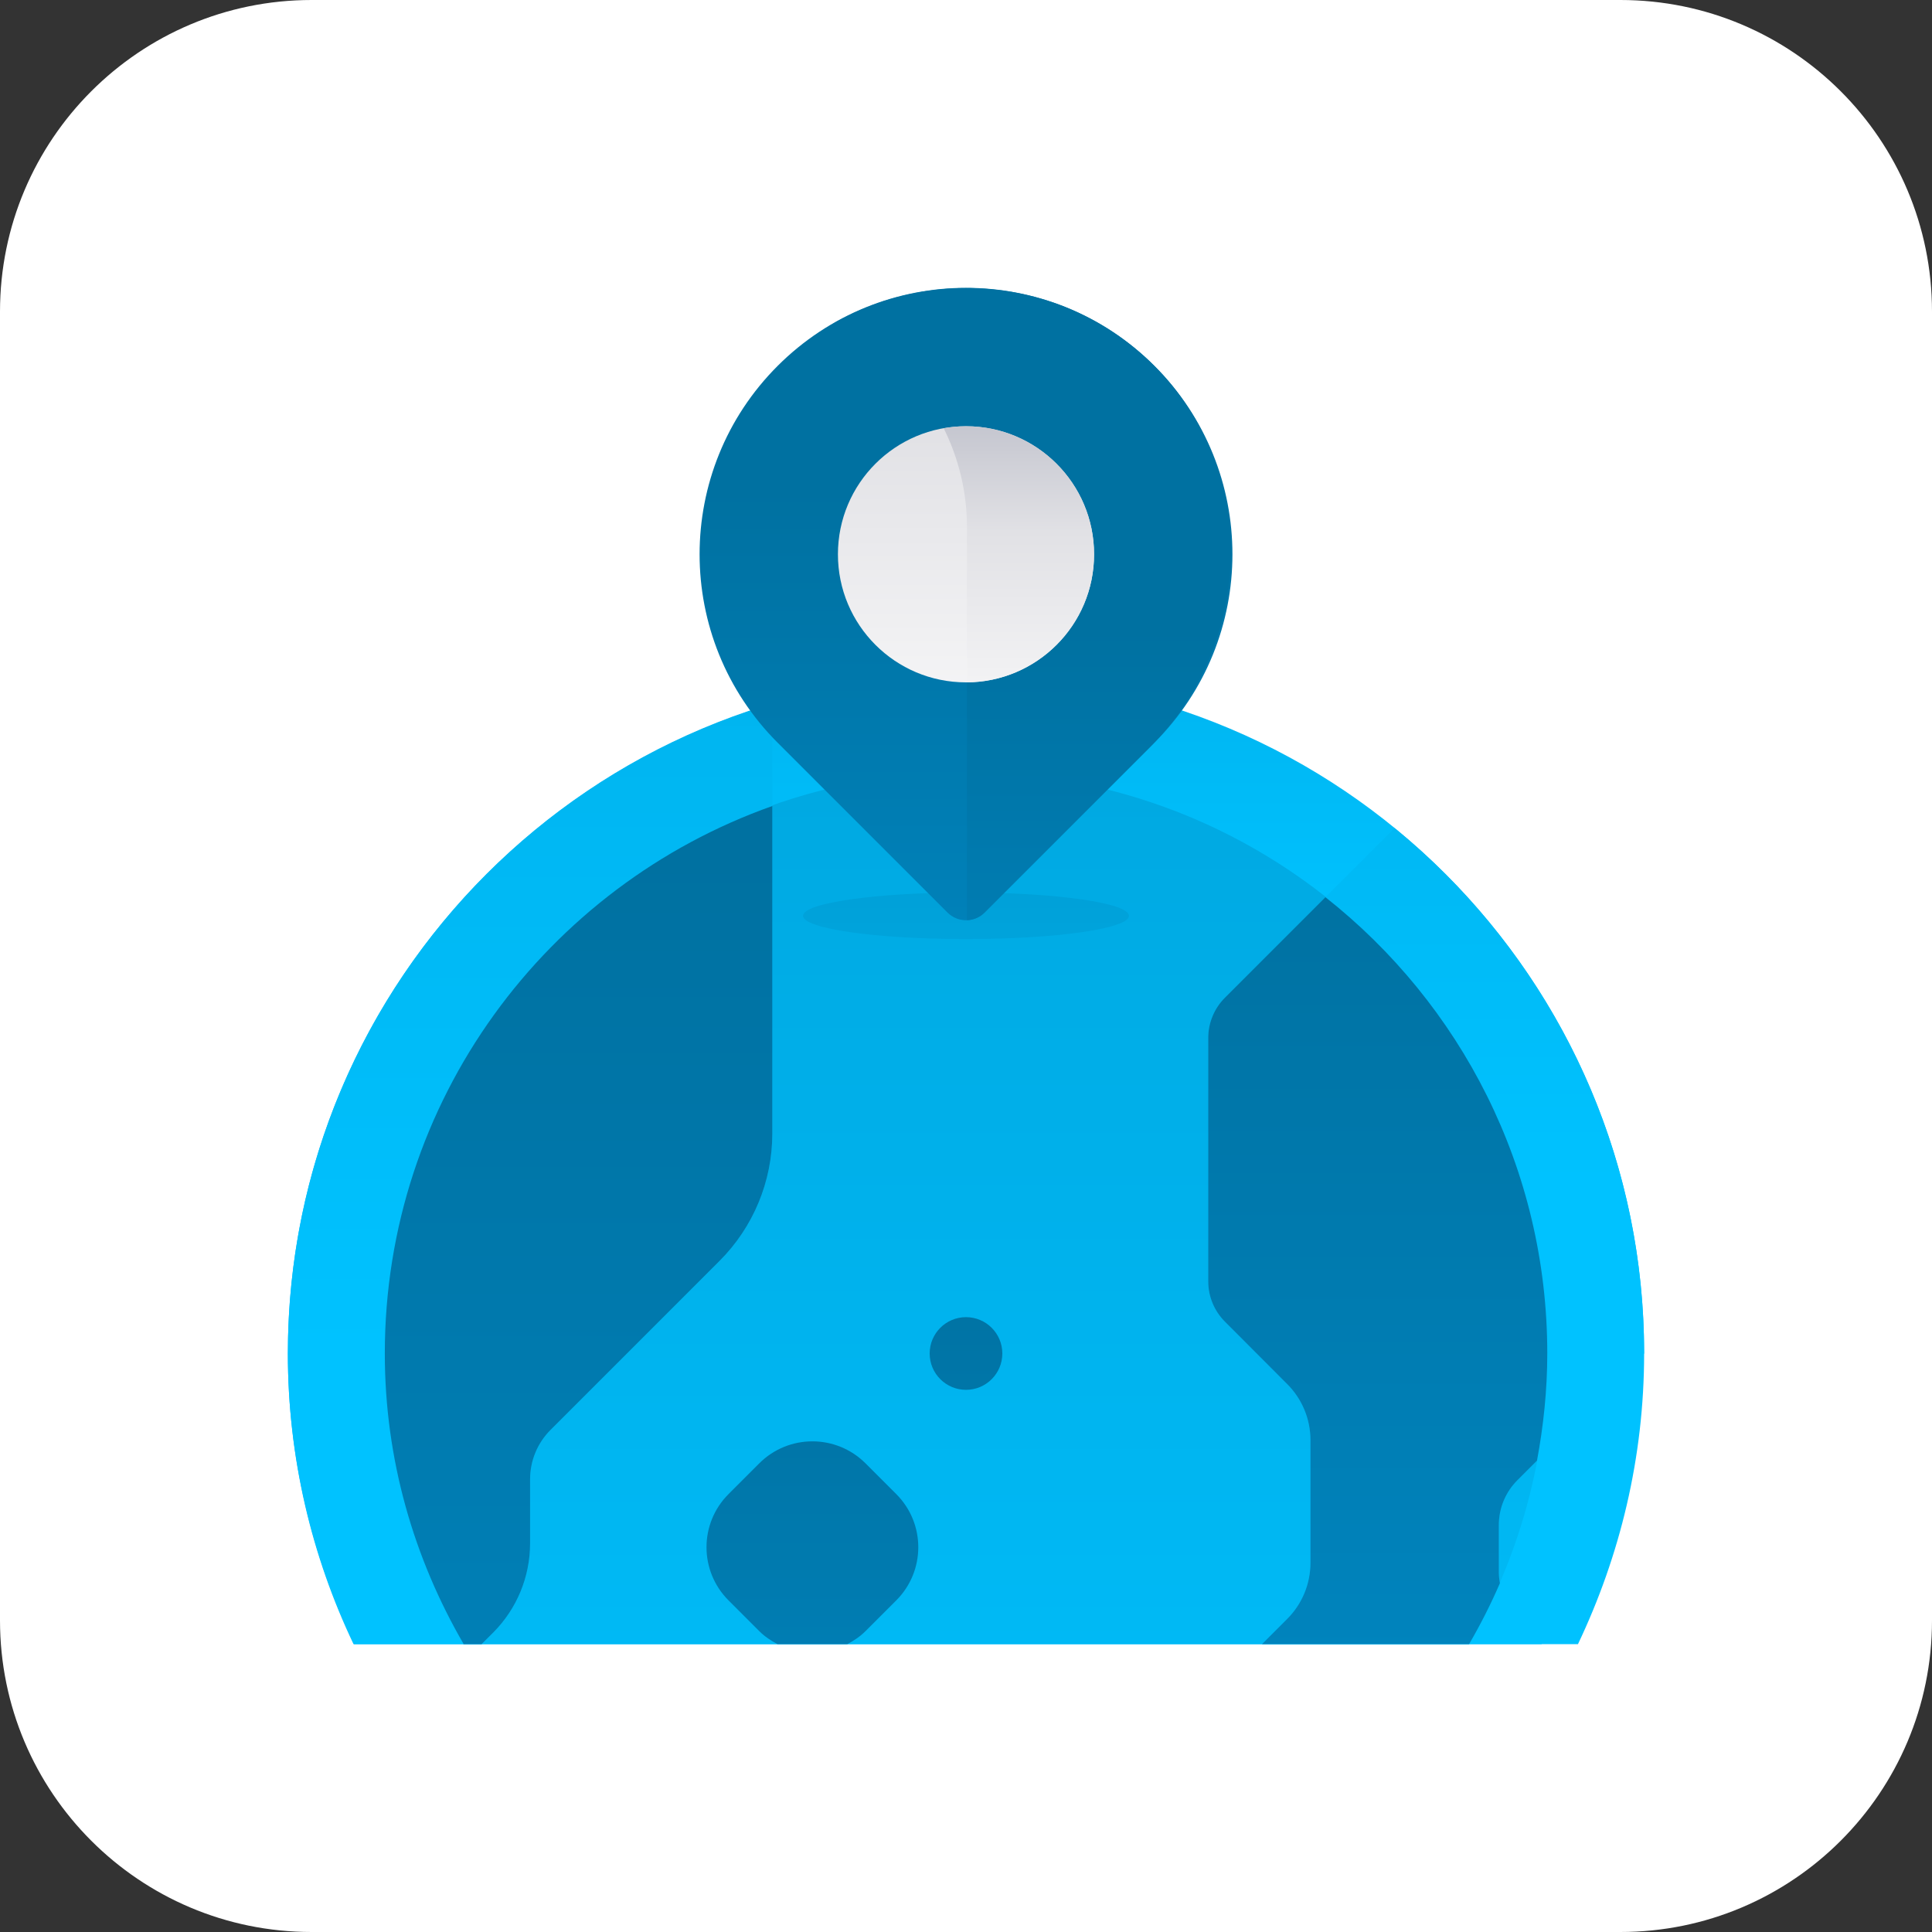 <?xml version="1.0" encoding="UTF-8"?>
<!-- Generator: Adobe Illustrator 24.1.0, SVG Export Plug-In . SVG Version: 6.00 Build 0)  -->
<svg version="1.1" id="Livello_1" xmlns="http://www.w3.org/2000/svg" xmlns:xlink="http://www.w3.org/1999/xlink" x="0px" y="0px" width="62px" height="62px" viewBox="0 0 62 62" style="enable-background:new 0 0 62 62;" xml:space="preserve">
<rect x="0" y="0" width="62" height="62" fill="#333333" stroke="none"/>
<style type="text/css">
	.st0{fill:#FFFFFF;}
	.st1{fill:url(#SVGID_1_);}
	.st2{fill:url(#SVGID_2_);}
	.st3{fill:url(#SVGID_3_);}
	.st4{fill:url(#SVGID_4_);}
	.st5{fill:url(#SVGID_5_);}
	.st6{fill:url(#SVGID_6_);}
	.st7{fill:url(#SVGID_7_);}
	.st8{fill:url(#SVGID_8_);}
	.st9{fill:url(#SVGID_9_);}
	.st10{fill:url(#SVGID_10_);}
	.st11{fill:url(#SVGID_11_);}
	.st12{fill:url(#SVGID_12_);}
	.st13{fill:url(#SVGID_13_);}
	.st14{fill:url(#SVGID_14_);}
	.st15{fill:url(#SVGID_15_);}
	.st16{fill:url(#SVGID_16_);}
	.st17{fill:url(#SVGID_17_);}
	.st18{fill:url(#SVGID_18_);}
	.st19{fill:url(#SVGID_19_);}
	.st20{fill:url(#SVGID_20_);}
	.st21{fill:url(#SVGID_21_);}
	.st22{fill:url(#SVGID_22_);}
	.st23{fill:url(#SVGID_23_);}
	.st24{fill:url(#SVGID_24_);}
	.st25{fill:url(#SVGID_25_);}
	.st26{fill:url(#SVGID_26_);}
	.st27{fill:url(#SVGID_27_);}
	.st28{fill:url(#SVGID_28_);}
	.st29{fill:url(#SVGID_29_);}
	.st30{fill:url(#SVGID_30_);}
	.st31{fill:url(#SVGID_31_);}
	.st32{fill:url(#SVGID_32_);}
	.st33{fill:url(#SVGID_33_);}
	.st34{fill:url(#SVGID_34_);}
	.st35{fill:url(#SVGID_35_);}
	.st36{fill:url(#SVGID_36_);}
	.st37{fill:url(#SVGID_37_);}
	.st38{fill:url(#SVGID_38_);}
	.st39{fill:url(#SVGID_39_);}
	.st40{fill:url(#SVGID_40_);}
	.st41{fill:url(#SVGID_41_);}
	.st42{fill:url(#SVGID_42_);}
	.st43{fill:url(#SVGID_43_);}
	.st44{fill:url(#SVGID_44_);}
	.st45{fill:url(#SVGID_45_);}
	.st46{fill:url(#SVGID_46_);}
	.st47{fill:url(#SVGID_47_);}
	.st48{fill:url(#SVGID_48_);}
	.st49{fill:url(#SVGID_49_);}
	.st50{fill:url(#SVGID_50_);}
	.st51{fill:url(#SVGID_51_);}
	.st52{fill:url(#SVGID_52_);}
	.st53{fill:url(#SVGID_53_);}
	.st54{fill:url(#SVGID_54_);}
	.st55{fill:url(#SVGID_55_);}
	.st56{fill:url(#SVGID_56_);}
	.st57{fill:url(#SVGID_57_);}
	.st58{fill:url(#SVGID_58_);}
	.st59{fill:url(#SVGID_59_);}
	.st60{fill:url(#SVGID_60_);}
	.st61{fill:url(#SVGID_61_);}
	.st62{fill:url(#SVGID_62_);}
	.st63{fill:url(#SVGID_63_);}
	.st64{fill:url(#SVGID_64_);}
	.st65{fill:url(#SVGID_65_);}
	.st66{fill:url(#SVGID_66_);}
	.st67{fill:url(#SVGID_67_);}
	.st68{fill:url(#SVGID_68_);}
	.st69{fill:url(#SVGID_69_);}
	.st70{fill:url(#SVGID_70_);}
	.st71{fill:url(#SVGID_71_);}
</style>
<g>
	<path class="st0" d="M52,62H10C4.477,62,0,57.523,0,52V10C0,4.477,4.477,0,10,0h42c5.523,0,10,4.477,10,10   v42C62,57.523,57.523,62,52,62z"/>
	<g>
		<g>
			<linearGradient id="SVGID_1_" gradientUnits="userSpaceOnUse" x1="31" y1="30.072" x2="31" y2="1.424">
				<stop offset="0.003" style="stop-color:#00C2FF"/>
				<stop offset="1" style="stop-color:#0096CC"/>
			</linearGradient>
			<path class="st1" d="M50.639,52.762c1.347-2.83,2.123-5.984,2.123-9.327     c0-12.019-9.743-21.762-21.762-21.762s-21.762,9.743-21.762,21.762     c0,3.343,0.776,6.497,2.123,9.327H50.639z"/>
			<linearGradient id="SVGID_2_" gradientUnits="userSpaceOnUse" x1="31" y1="67.875" x2="31" y2="-6.758">
				<stop offset="0.003" style="stop-color:#00C2FF"/>
				<stop offset="1" style="stop-color:#0096CC"/>
			</linearGradient>
			<path class="st2" d="M47.137,52.762c1.591-2.746,2.516-5.925,2.516-9.327     c0-10.302-8.351-18.653-18.653-18.653c-10.302,0-18.653,8.351-18.653,18.653     c0,3.402,0.925,6.581,2.516,9.327H47.137z"/>
			
				<linearGradient id="SVGID_3_" gradientUnits="userSpaceOnUse" x1="45.767" y1="38.298" x2="45.767" y2="-14.874">
				<stop offset="0.003" style="stop-color:#00C2FF"/>
				<stop offset="1" style="stop-color:#0096CC"/>
			</linearGradient>
			<path class="st3" d="M41.309,44.418c0.477,0.477,0.745,1.123,0.745,1.797v3.939     c0,0.674-0.268,1.321-0.745,1.797l-0.81,0.81h8.981l-0.868-0.976     c-0.331-0.372-0.514-0.853-0.514-1.351v-1.493c0-0.539,0.214-1.057,0.596-1.438     l4.068-4.068c0-6.801-3.123-12.87-8.01-16.861l-5.444,5.444     c-0.343,0.343-0.536,0.808-0.536,1.293v7.811c0,0.485,0.193,0.95,0.536,1.293     L41.309,44.418z"/>
			
				<linearGradient id="SVGID_4_" gradientUnits="userSpaceOnUse" x1="17.01" y1="43.682" x2="17.01" y2="-27.453">
				<stop offset="0.003" style="stop-color:#00C2FF"/>
				<stop offset="1" style="stop-color:#0096CC"/>
			</linearGradient>
			<path class="st4" d="M15.456,52.762l0.368-0.368c0.76-0.76,1.187-1.79,1.187-2.865     v-2.058c0-0.594,0.236-1.163,0.656-1.583l5.426-5.426     c1.082-1.082,1.691-2.551,1.691-4.081V22.587     C15.795,25.263,9.238,33.579,9.238,43.435c0,3.34,0.76,6.5,2.107,9.327     H15.456z"/>
			<linearGradient id="SVGID_5_" gradientUnits="userSpaceOnUse" x1="31" y1="69.102" x2="31" y2="36.273">
				<stop offset="0" style="stop-color:#0090CF"/>
				<stop offset="0.891" style="stop-color:#0071A1"/>
			</linearGradient>
			<circle class="st5" cx="31" cy="43.435" r="1.166"/>
			<linearGradient id="SVGID_6_" gradientUnits="userSpaceOnUse" x1="44.213" y1="69.412" x2="44.213" y2="22.381">
				<stop offset="0" style="stop-color:#0090CF"/>
				<stop offset="0.891" style="stop-color:#0071A1"/>
			</linearGradient>
			<path class="st6" d="M41.309,44.418c0.477,0.477,0.745,1.123,0.745,1.797v3.939     c0,0.674-0.268,1.321-0.745,1.797l-0.81,0.81h6.647     c0.365-0.63,0.697-1.281,0.988-1.955c-0.023-0.122-0.035-0.247-0.035-0.373     v-1.493c0-0.539,0.214-1.057,0.596-1.438l0.629-0.629     c0.208-1.116,0.33-2.263,0.33-3.439c0-5.944-2.789-11.226-7.12-14.642     l-3.225,3.225c-0.343,0.343-0.536,0.808-0.536,1.293v7.811     c0,0.485,0.193,0.95,0.536,1.293L41.309,44.418z"/>
			<linearGradient id="SVGID_7_" gradientUnits="userSpaceOnUse" x1="18.565" y1="83.775" x2="18.565" y2="20.554">
				<stop offset="0" style="stop-color:#0090CF"/>
				<stop offset="0.891" style="stop-color:#0071A1"/>
			</linearGradient>
			<path class="st7" d="M15.456,52.762l0.368-0.368c0.76-0.76,1.187-1.79,1.187-2.865     v-2.058c0-0.594,0.236-1.163,0.656-1.583l5.426-5.426     c1.082-1.082,1.691-2.551,1.691-4.081V25.866     c-7.24,2.563-12.435,9.451-12.435,17.569c0,3.405,0.936,6.58,2.531,9.327     H15.456z"/>
			<linearGradient id="SVGID_8_" gradientUnits="userSpaceOnUse" x1="26.07" y1="69.823" x2="26.07" y2="38.389">
				<stop offset="0" style="stop-color:#0090CF"/>
				<stop offset="0.891" style="stop-color:#0071A1"/>
			</linearGradient>
			<path class="st8" d="M24.365,52.344c0.176,0.176,0.376,0.308,0.585,0.418h2.241     c0.209-0.11,0.409-0.242,0.585-0.418l0.986-0.986     c0.942-0.942,0.942-2.469,0-3.411l-0.986-0.986     c-0.942-0.942-2.469-0.942-3.411,0l-0.986,0.986     c-0.942,0.942-0.942,2.469,0,3.411L24.365,52.344z"/>
			<g>
				<g>
					
						<linearGradient id="SVGID_9_" gradientUnits="userSpaceOnUse" x1="31" y1="45.716" x2="31" y2="23.287">
						<stop offset="0.003" style="stop-color:#00C2FF"/>
						<stop offset="1" style="stop-color:#0096CC"/>
					</linearGradient>
					<ellipse class="st9" cx="31" cy="29.389" rx="5.23" ry="0.747"/>
					
						<linearGradient id="SVGID_10_" gradientUnits="userSpaceOnUse" x1="31" y1="42.523" x2="31" y2="12.404">
						<stop offset="0" style="stop-color:#0090CF"/>
						<stop offset="0.891" style="stop-color:#0071A1"/>
					</linearGradient>
					<path class="st10" d="M37.046,23.834l-5.451,5.451c-0.328,0.328-0.861,0.328-1.189,0       l-5.451-5.451c-3.339-3.339-3.339-8.753,0-12.092l0,0       c3.339-3.339,8.753-3.339,12.092,0l0,0C40.385,15.081,40.385,20.495,37.046,23.834z"/>
					
						<linearGradient id="SVGID_11_" gradientUnits="userSpaceOnUse" x1="33.119" y1="45.852" x2="33.119" y2="17.012">
						<stop offset="0" style="stop-color:#0090CF"/>
						<stop offset="0.891" style="stop-color:#0071A1"/>
					</linearGradient>
					<path class="st11" d="M26.743,10.382L26.743,10.382       c2.603,1.124,4.288,3.688,4.288,6.524v12.623       c0.205-0.008,0.407-0.087,0.563-0.243l5.291-5.291       c3.312-3.312,3.535-8.725,0.299-12.111       C34.394,8.964,30.065,8.47,26.743,10.382z"/>
					
						<linearGradient id="SVGID_12_" gradientUnits="userSpaceOnUse" x1="31" y1="27.211" x2="31" y2="0.68">
						<stop offset="0" style="stop-color:#FFFFFF"/>
						<stop offset="0.516" style="stop-color:#E1E1E5"/>
						<stop offset="1" style="stop-color:#A0A3B3"/>
					</linearGradient>
					<path class="st12" d="M35.11,17.788c0,2.27-1.84,4.11-4.11,4.11       c-2.27,0-4.11-1.84-4.11-4.11c0-2.27,1.84-4.11,4.11-4.11       C33.27,13.679,35.11,15.519,35.11,17.788z"/>
					
						<linearGradient id="SVGID_13_" gradientUnits="userSpaceOnUse" x1="32.697" y1="25.487" x2="32.697" y2="9.163">
						<stop offset="0" style="stop-color:#FFFFFF"/>
						<stop offset="0.516" style="stop-color:#E1E1E5"/>
						<stop offset="1" style="stop-color:#A0A3B3"/>
					</linearGradient>
					<path class="st13" d="M31,13.679c-0.244,0-0.482,0.025-0.715,0.066       c0.479,0.964,0.746,2.04,0.746,3.161v4.991       c2.255-0.017,4.079-1.849,4.079-4.108C35.11,15.519,33.27,13.679,31,13.679z"/>
				</g>
			</g>
		</g>
	</g>
</g>
</svg>